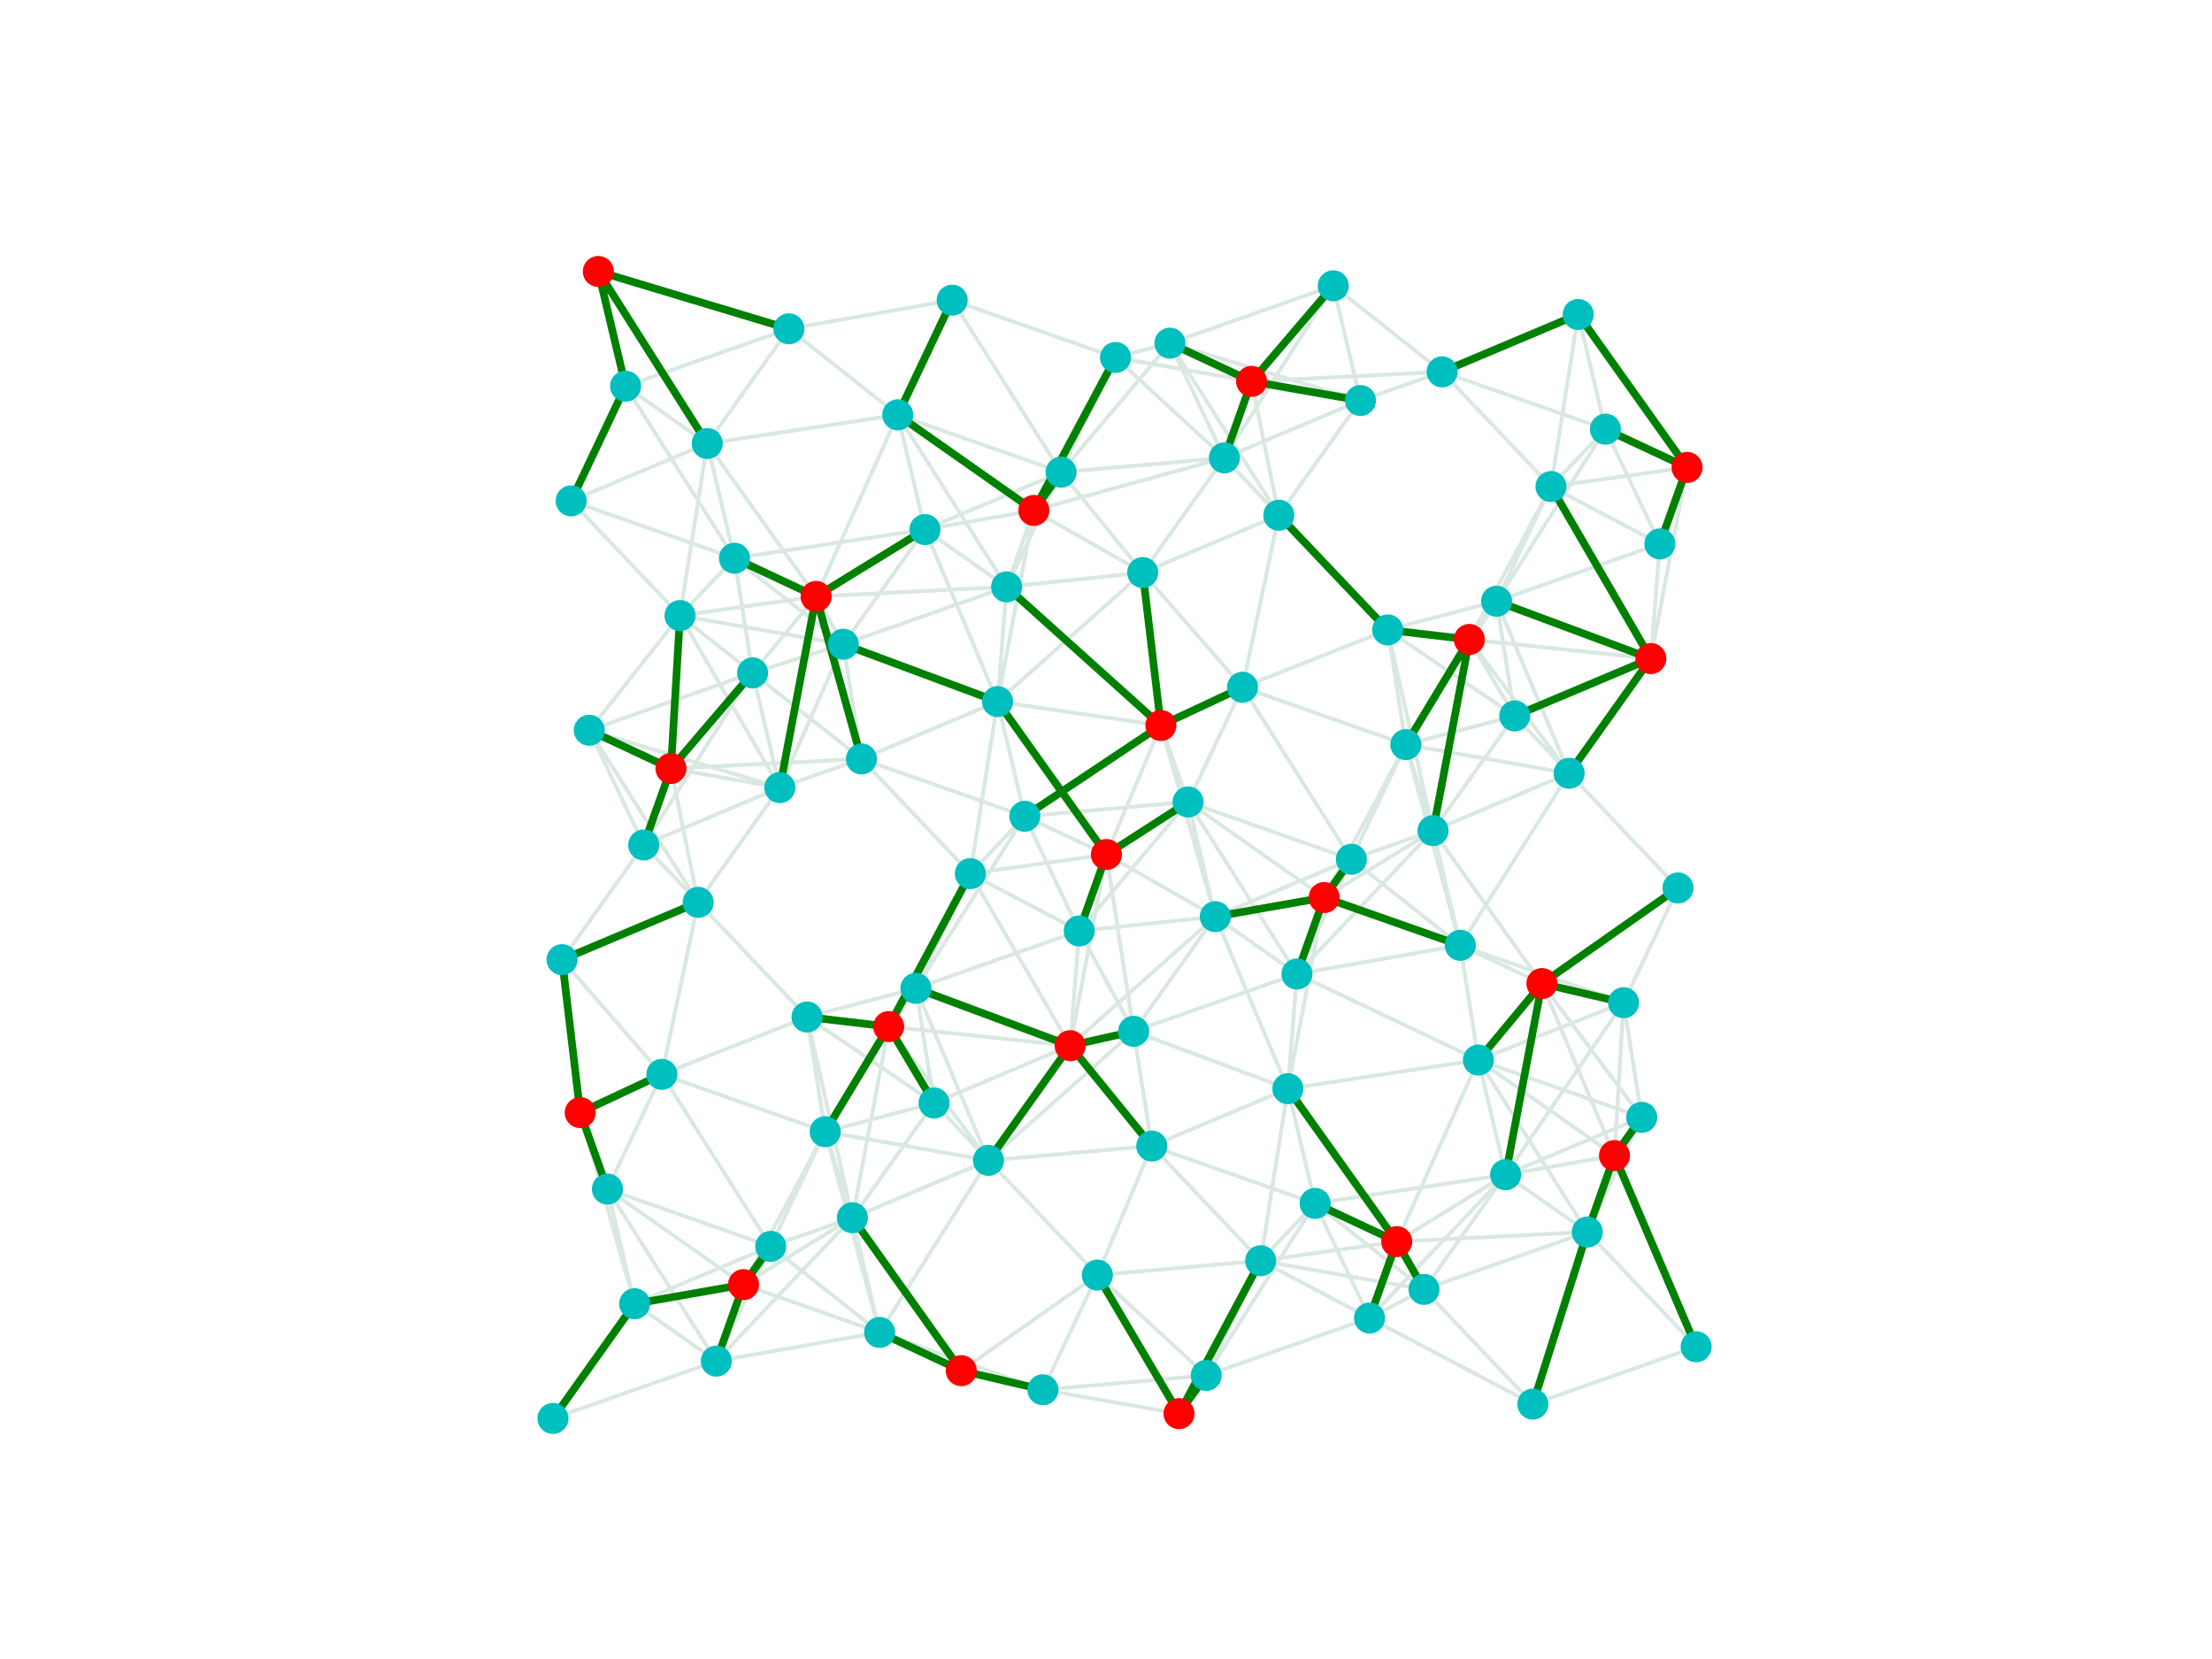 <svg xmlns="http://www.w3.org/2000/svg" xmlns:xlink="http://www.w3.org/1999/xlink" width="768" height="576" viewBox="0 0 576 432"><defs><style>*{stroke-linecap:butt;stroke-linejoin:round}</style></defs><g id="figure_1"><path d="M0 432h576V0H0z" style="fill:#fff" id="patch_1"/><g id="axes_1"><path d="m144 369.36 21.262-29.867M144 369.36l42.525-14.933M295.2 268.56l4.725 29.867M295.2 268.56l40.163 14.933M295.2 268.56l-37.8 33.6m37.8-33.6 21.262-29.867M295.2 268.56l-14.175-26.133M295.2 268.56l-16.537 3.733m16.537-3.733-7.087-46.044m7.087 46.044 42.525-14.933M219.6 167.76l4.725 29.867M219.6 167.76l40.162 14.933M219.6 167.76l42.525-14.933M219.6 167.76l21.263-29.867M219.6 167.76l-16.537 37.333M219.6 167.76l-23.625 7.467m23.625-7.467-42.525-7.467m42.525 7.467-28.35-22.4m28.35 22.4-7.088-12.444M370.8 335.76l42.525-14.933M370.8 335.76l21.262-29.867M370.8 335.76l-14.175 7.467m14.175-7.467-28.35-22.4m28.35 22.4-42.525-7.467m42.525 7.467 28.35 29.867M370.8 335.76l-7.088-12.444M181.8 234.96l-35.438 14.933M181.8 234.96l-14.175-14.933M181.8 234.96l21.262-29.867M181.8 234.96l-28.35-44.8m28.35 44.8-7.088-34.844m7.088 34.844-9.45 44.8m9.45-44.8 28.35 29.867M333 134.16l-35.438 14.933M333 134.16l-14.175-14.933M333 134.16l21.262-29.867M333 134.16l-28.35-44.8m28.35 44.8-7.087-34.844M333 134.16l-9.45 44.8m9.45-44.8 28.35 29.867M257.4 302.16l37.8-33.6m-37.8 33.6-35.437 14.933M257.4 302.16l42.525-3.733M257.4 302.16l-18.9-44.8m18.9 44.8-28.35 44.8m28.35-44.8 21.263-29.867M257.4 302.16l-25.987-34.844M257.4 302.16l-42.525-7.467m42.525 7.467-14.175-14.933M257.4 302.16l28.35 29.867M408.6 201.36l-28.35 44.8m28.35-44.8-25.988-34.844M408.6 201.36l-14.175-14.933M408.6 201.36l-18.9-44.8m18.9 44.8 21.262-29.867M408.6 201.36l-35.438 14.933M408.6 201.36l-42.525-7.467m42.525 7.467 28.35 29.867M162.9 100.56l-14.175 29.867M162.9 100.56l21.262 14.933M162.9 100.56l28.35 44.8m-28.35-44.8-7.088-29.867m7.088 29.867 42.525-14.933M314.1 358.16l42.525-14.933M314.1 358.16l-7.088 9.956m7.088-9.956 28.35-44.8m-28.35 44.8-42.525 3.733m42.525-3.733 14.175-29.867M314.1 358.16l-28.35-26.133M238.5 257.36l18.9 44.8m-18.9-44.8-23.625 37.333M238.5 257.36l4.725 29.867M238.5 257.36l40.163 14.933M238.5 257.36l-7.088 9.956m7.088-9.956 42.525-14.933M238.5 257.36l28.35-44.8m-28.35 44.8 14.175-29.867M238.5 257.36l-28.35 7.467M389.7 156.56l18.9 44.8m-18.9-44.8 42.525-14.933M389.7 156.56l4.725 29.867M389.7 156.56l-28.35 7.467m28.35-7.467 40.163 14.933M389.7 156.56l-7.087 9.956m7.087-9.956 28.35-44.8m-28.35 44.8 14.175-29.867M389.7 156.56l-23.625 37.333M200.7 324.56l21.263-7.467M200.7 324.56l-14.175 29.867M200.7 324.56l-35.438 14.933M200.7 324.56l-42.525-14.933M200.7 324.56l28.35 22.4m-28.35-22.4-7.087 9.956m7.087-9.956-28.35-44.8m28.35 44.8 14.175-29.867M351.9 223.76l21.263-7.467M351.9 223.76l-14.175 29.867M351.9 223.76l-35.438 14.933M351.9 223.76l-42.525-14.933M351.9 223.76l28.35 22.4m-28.35-22.4-7.087 9.956m7.087-9.956-28.35-44.8m28.35 44.8 14.175-29.867M276.3 122.96l21.262 26.133M276.3 122.96l-14.175 29.867M276.3 122.96l42.525-3.733M276.3 122.96l-35.438 14.933M276.3 122.96l28.35-33.6m-28.35 33.6-42.525-14.933M276.3 122.96l-7.088 9.956m7.088-9.956-28.35-44.8m28.35 44.8 14.175-29.867M427.5 290.96l-14.175 29.867M427.5 290.96l-35.438 14.933M427.5 290.96l-42.525-14.933M427.5 290.96l-7.087 9.956m7.087-9.956-4.725-29.867m4.725 29.867-25.988-34.844M153.45 190.16l28.35 44.8m-28.35-44.8 14.175 29.867M153.45 190.16l49.613 14.933M153.45 190.16l23.625-29.867M153.45 190.16l42.525-14.933M153.45 190.16l21.263 9.956M304.65 89.36l28.35 44.8m-28.35-44.8 14.175 29.867M304.65 89.36l49.613 14.933M304.65 89.36l-28.35 33.6m28.35-33.6 42.525-14.933M304.65 89.36l21.263 9.956M304.65 89.36l-14.175 3.733M229.05 346.96l-7.088-29.867m7.088 29.867-42.525 7.467m42.525-7.467 28.35-44.8m-28.35 44.8-28.35-22.4m28.35 22.4-35.438-12.444m35.438 12.444 42.525 14.933M229.05 346.96l21.262 9.956m-21.262-9.956-14.175-52.267M380.25 246.16l-7.087-29.867m7.087 29.867-42.525 7.467m42.525-7.467 28.35-44.8m-28.35 44.8-28.35-22.4m28.35 22.4 4.725 29.867m-4.725-29.867-35.438-12.444m35.438 12.444 42.525 14.933M380.25 246.16l21.262 9.956m-21.262-9.956-14.175-52.267M191.25 145.36l-42.525-14.933m42.525 14.933 28.35 22.4m-28.35-22.4-7.088-29.867m7.088 29.867-28.35-44.8m28.35 44.8 49.613-7.467m-49.613 7.467 4.725 29.867m-4.725-29.867-14.175 14.933m14.175-14.933 21.262 9.956M342.45 313.36l-42.525-14.933m42.525 14.933 28.35 22.4m-28.35-22.4-7.087-29.867m7.087 29.867-28.35 44.8m28.35-44.8 49.613-7.467m-49.613 7.467 14.175 29.867M342.45 313.36l-14.175 14.933m14.175-14.933 21.262 9.956M266.85 212.56l35.438-23.644M266.85 212.56l-42.525-14.933m42.525 14.933-7.088-29.867m7.088 29.867-28.35 44.8m28.35-44.8 14.175 29.867M266.85 212.56l42.525-3.733m-42.525 3.733-14.175 14.933m14.175-14.933 21.262 9.956M418.05 111.76l-42.525-14.933m42.525 14.933-7.088-29.867m7.088 29.867-28.35 44.8m28.35-44.8 14.175 29.867M418.05 111.76l-14.175 14.933m14.175-14.933 21.262 9.956M172.35 279.76l-21.262 9.956m21.262-9.956-25.987-29.867m25.987 29.867 9.45-44.8m-9.45 44.8 37.8-14.933m-37.8 14.933 28.35 44.8m-28.35-44.8-14.175 29.867m14.175-29.867 42.525 14.933M323.55 178.96l-25.988-29.867m25.988 29.867 9.45-44.8m-9.45 44.8-21.262 9.956m21.262-9.956 28.35 44.8m-28.35-44.8 37.8-14.933m-37.8 14.933-14.175 29.867m14.175-29.867 42.525 14.933M247.95 78.16l-14.175 29.867M247.95 78.16l-42.525 7.467m42.525-7.467 28.35 44.8m-28.35-44.8 42.525 14.933M399.15 365.627l14.175-44.8m-14.175 44.8L370.8 335.76m28.35 29.867-42.525-22.4m42.525 22.4 42.525-14.934M210.15 264.827l11.813 52.266m-11.813-52.266L181.8 234.96m28.35 29.867 33.075 22.4m-33.075-22.4 21.262 2.489m-21.262-2.489-37.8 14.933m37.8-14.933 4.725 29.866m-4.725-29.866 28.35-7.467m122.85-93.333 11.813 52.266m-11.813-52.266 33.075 22.4m-33.075-22.4L333 134.16m28.35 29.867 28.35-7.467m-28.35 7.467 21.262 2.489m-21.262-2.489-37.8 14.933m37.8-14.933 4.725 29.866M285.75 332.027l14.175-33.6m-14.175 33.6L257.4 302.16m28.35 29.867 28.35 26.133m-28.35-26.133 21.262 36.089m-21.262-36.089-14.175 29.866m14.175-29.866 42.525-3.734m-42.525 3.734-35.438 24.889M436.95 231.227l-14.175 29.866m14.175-29.866-35.438 24.889m35.438-24.889L408.6 201.36m-259.875-70.933L162.9 100.56m-14.175 29.867 42.525 14.933m-42.525-14.933 35.438-14.934m-35.438 14.934 28.35 29.866m122.85 138.134L295.2 268.56m4.725 29.867 35.438-14.934m-35.438 14.934L257.4 302.16m42.525-3.733-21.262-26.134m21.262 26.134 42.525 14.933m-42.525-14.933 28.35 29.866m-28.35-29.866-14.175 33.6m-61.425-134.4L219.6 167.76m4.725 29.867 35.438-14.934m-35.438 14.934-21.262 7.466m21.262-7.466-28.35-22.4m28.35 22.4 42.525 14.933m-42.525-14.933-49.612 2.489m49.612-2.489 28.35 29.866m-28.35-29.866-11.813-42.311m163.013-58.489 35.438-14.934m-35.438 14.934-21.262 7.466m21.262-7.466-28.35-22.4m28.35 22.4 42.525 14.933m-42.525-14.933-49.612 2.489m49.612-2.489 28.35 29.866m-217.35 227.734L144 369.36m42.525-14.933 35.438-37.334m-35.438 37.334-21.263-14.934m21.263 14.934L200.7 324.56m-14.175 29.867-28.35-44.8m28.35 44.8 42.525-7.467m-42.525 7.467 7.088-19.911m144.112-80.889L295.2 268.56m42.525-14.933 35.438-37.334m-35.438 37.334-2.363 29.866m2.363-29.866 47.25 22.4m-47.25-22.4-21.263-14.934m21.263 14.934L351.9 223.76m-14.175 29.867-28.35-44.8m28.35 44.8 42.525-7.467m-42.525 7.467 7.087-19.911m-82.687-80.889 40.163 36.089m-40.163-36.089L219.6 167.76m42.525-14.933-2.363 29.866m2.363-29.866 35.438-3.734m-35.438 3.734-21.262-14.934m21.262 14.934L276.3 122.96m-14.175 29.867-28.35-44.8m28.35 44.8 7.087-19.911m-7.087 19.911-49.613 2.489m200.813 165.511L370.8 335.76m42.525-14.933-21.262-14.934m21.262 14.934L427.5 290.96m-14.175 29.867-28.35-44.8m28.35 44.8 7.088-19.911m-7.088 19.911-14.175 44.8m14.175-44.8-49.613 2.489m49.613-2.489 28.35 29.866m-274.05-130.666-21.262 29.866m21.262-29.866L181.8 234.96m-14.175-14.933 35.438-14.934m-35.438 14.934L153.45 190.16m14.175 29.867 28.35-44.8m-28.35 44.8 7.088-19.911m144.112-80.889-21.262 29.866m21.262-29.866L333 134.16m-14.175-14.933 35.438-14.934m-35.438 14.934L276.3 122.96m42.525-3.733L304.65 89.36m14.175 29.867 28.35-44.8m-28.35 44.8-49.613 13.689m49.613-13.689 7.088-19.911m-7.088 19.911-28.35-26.134m-47.25 194.134-21.262 29.866m21.262-29.866L257.4 302.16m-14.175-14.933-33.075-22.4m33.075 22.4L238.5 257.36m4.725 29.867 35.438-14.934m-35.438 14.934-11.813-19.911m11.813 19.911-28.35 7.466m179.55-108.266-21.262 29.866m21.262-29.866L408.6 201.36m-14.175-14.933L389.7 156.56m4.725 29.867-28.35 7.466m28.35-7.466 35.438-14.934m-35.438 14.934-11.813-19.911m11.813 19.911-33.075-22.4m-155.925-78.4-49.613-14.934m49.613 14.934L162.9 100.56m42.525-14.933 42.525-7.467m-42.525 7.467-21.263 29.866m21.263-29.866 28.35 22.4m122.85 235.2 14.175-7.467m-14.175 7.467L314.1 358.16m42.525-14.933 35.438-37.334m-35.438 37.334L342.45 313.36m14.175 29.867-28.35-14.934m28.35 14.934 42.525 22.4m-42.525-22.4 7.087-19.911m-82.687-80.889L295.2 268.56m-14.175-26.133 35.438-3.734m-35.438 3.734L238.5 257.36m42.525-14.933-2.362 29.866m2.362-29.866 28.35-33.6m-28.35 33.6L266.85 212.56m14.175 29.867-28.35-14.934m28.35 14.934 7.088-19.911m144.112-80.889L418.05 111.76m14.175 29.867-28.35-14.934m28.35 14.934 7.087-19.911m-7.087 19.911L389.7 156.56m42.525-14.933-2.363 29.866M158.175 309.627l-7.088-19.911m7.088 19.911 28.35 44.8m-28.35-44.8 7.087 29.866m-7.087-29.866L200.7 324.56m-42.525-14.933 35.438 24.889m-35.438-24.889 14.175-29.867m137.025-70.933-7.087-19.911m7.087 19.911 28.35 44.8m-28.35-44.8 7.087 29.866m-7.087-29.866L351.9 223.76m-42.525-14.933-28.35 33.6m28.35-33.6 35.438 24.889m-35.438-24.889-42.525 3.733m42.525-3.733 14.175-29.867m-14.175 29.867-21.262 13.689m-54.338-114.489-49.613 7.466m49.613-7.466 28.35 44.8m-28.35-44.8 7.088 29.866m-7.088-29.866-28.35-22.4m28.35 22.4L276.3 122.96m-42.525-14.933 35.437 24.889m-35.437-24.889L247.95 78.16m-14.175 29.867-21.263 47.289m172.463 120.711-47.25-22.4m47.25 22.4 28.35 44.8m-28.35-44.8 7.087 29.866m-7.087-29.866L427.5 290.96m-42.525-14.933-4.725-29.867m4.725 29.867 35.438 24.889m-35.438-24.889 37.8-14.934m-37.8 14.934 16.537-19.911m-16.537 19.911-21.263 47.289m21.263-47.289-49.613 7.466M195.975 175.227l28.35 22.4m-28.35-22.4-28.35 44.8m28.35-44.8 7.088 29.866m-7.088-29.866 23.625-7.467m-23.625 7.467L153.45 190.16m42.525-14.933-21.262 24.889m21.262-24.889-4.725-29.867m4.725 29.867-18.9-14.934m18.9 14.934 16.537-19.911m134.663-80.889-21.262 24.889m21.262-24.889-28.35 44.8m28.35-44.8 28.35 22.4m-28.35-22.4 7.087 29.866m-7.087-29.866L304.65 89.36m-33.075 272.533 42.525-3.733m-42.525 3.733-21.262-4.977m21.262 4.977L229.05 346.96m42.525 14.933 14.175-29.866m-14.175 29.866 35.438 6.223m115.762-107.023-37.8 14.934m37.8-14.934-30.712 44.8m30.712-44.8 4.725 29.867m-4.725-29.867L380.25 246.16m42.525 14.933-2.362 39.823m2.362-39.823-21.262-4.977m21.262 4.977 14.175-29.866m-259.875-70.934-28.35-29.866m28.35 29.866 42.525 7.467m-42.525-7.467 7.088-44.8m-7.088 44.8 25.988 44.8m-25.988-44.8L153.45 190.16m23.625-29.867 18.9 14.934m-18.9-14.934-2.362 39.823m2.362-39.823 14.175-14.933m-14.175 14.933 35.438-4.977m115.762 172.977-28.35-29.866m28.35 29.866 42.525 7.467m-42.525-7.467 7.088-44.8m-7.088 44.8L314.1 358.16m14.175-29.867 28.35 14.934m-28.35-14.934-21.262 39.823m21.262-39.823 14.175-14.933m-14.175 14.933 35.438-4.977m-35.438 4.977-42.525 3.734m-33.075-104.534-28.35-29.866m28.35 29.866 7.087-44.8m-7.087 44.8L238.5 257.36m14.175-29.867 28.35 14.934m-28.35-14.934-21.263 39.823m21.263-39.823 25.988 44.8m-25.988-44.8 14.175-14.933m-14.175 14.933 35.438-4.977m115.762-95.823-28.35-29.866m28.35 29.866 7.087-44.8m-7.087 44.8L389.7 156.56m14.175-29.867 28.35 14.934m-28.35-14.934-21.262 39.823m21.262-39.823 14.175-14.933m-14.175 14.933 25.988 44.8m-25.988-44.8 35.438-4.977M214.875 294.693l7.088 22.4m-7.088-22.4 42.525 7.467m-42.525-7.467L238.5 257.36m-23.625 37.333L200.7 324.56m14.175-29.867 16.537-27.377m-16.537 27.377 14.175 52.267m-14.175-52.267-21.262 39.823m21.262-39.823L172.35 279.76m42.525 14.933-4.725-29.866m4.725 29.866 28.35-7.466m122.85-93.334 14.175 52.267m-14.175-52.267 16.538-27.377m-16.538 27.377 28.35-7.466m-28.35 7.466 42.525 7.467m-42.525-7.467L389.7 156.56m-23.625 37.333L351.9 223.76m14.175-29.867 7.088 22.4m-7.088-22.4-21.262 39.823m21.262-39.823L323.55 178.96m42.525 14.933-4.725-29.866m-70.875-70.934 28.35 26.134m-28.35-26.134L276.3 122.96m14.175-29.867 14.175-3.733m-14.175 3.733-21.263 39.823m21.263-39.823 35.438 6.223m-35.438-6.223L247.95 78.16m193.725 272.533-21.262-49.777m21.262 49.777-42.525 14.934m42.525-14.934-28.35-29.866m-266.962-70.934 25.987 29.867m-25.987-29.867 21.262-29.866m-21.262 29.866L181.8 234.96m-35.437 14.933 4.725 39.823m146.475-140.623 4.725 39.823m-4.725-39.823-37.8 33.6m37.8-33.6-35.438 3.734m35.438-3.734 21.262-29.866m-21.262 29.866L276.3 122.96m21.263 26.133-28.35-16.177m28.35 16.177 25.987 29.867m-25.987-29.867L333 134.16M221.963 317.093l-35.438 37.334m35.438-37.334L257.4 302.16m-35.437 14.933-7.088-22.4m7.088 22.4 21.262-29.866m-21.262 29.866L200.7 324.56m21.263-7.467 9.45-49.777m-9.45 49.777 7.087 29.867m-7.087-29.867-28.35 17.423m28.35-17.423 28.35 39.823m-28.35-39.823-11.813-52.266m163.013-48.534 9.45-49.777m-9.45 49.777-35.438 37.334m35.438-37.334L408.6 201.36m-35.437 14.933 21.262-29.866m-21.262 29.866L351.9 223.76m21.263-7.467-7.088-22.4m7.088 22.4 7.087 29.867m-7.087-29.867-28.35 17.423m28.35-17.423 28.35 39.823m-28.35-39.823-11.813-52.266m-177.188-48.534-35.437 14.934m35.437-14.934L162.9 100.56m21.262 14.933 21.263-29.866m-21.263 29.866-28.35-44.8m28.35 44.8 49.613-7.466m-49.613 7.466 7.088 29.867m-7.088-29.867-7.087 44.8m7.087-44.8 28.35 39.823m122.851 128.177-35.438 14.934m35.438-14.934 2.362-29.866m-2.362 29.866L295.2 268.56m40.163 14.933-18.9-44.8m18.9 44.8 49.612-7.466m-49.612 7.466 7.087 29.867m-7.087-29.867-7.088 44.8m7.088-44.8 28.35 39.823m-28.35-39.823 9.45-49.777m-85.051-51.023 37.8-33.6m-37.8 33.6-35.437 14.934m35.437-14.934 7.088 29.867m-7.088-29.867 2.363-29.866m-2.363 29.866 42.526 6.223m-42.526-6.223-18.9-44.8m18.9 44.8L219.6 167.76m40.162 14.933 9.45-49.777m-9.45 49.777-7.087 44.8m7.087-44.8 28.35 39.823m122.85-140.623-7.087 44.8m7.087-44.8 28.35 39.823m-28.35-39.823-35.437 14.934m35.437-14.934 7.088 29.867M165.262 339.493 144 369.36m21.262-29.867-14.174-49.777m14.174 49.777 21.263 14.934m-21.263-14.934L200.7 324.56m-35.438 14.933-7.087-29.866m7.087 29.866 28.35-4.977m122.85-95.823-14.174-49.777m14.174 49.777 21.263 14.934m-21.263-14.934L295.2 268.56m21.262-29.867L351.9 223.76m-35.438 14.933-37.8 33.6m37.8-33.6-7.087-29.866m7.087 29.866-35.437 3.734m35.437-3.734 18.9 44.8m-18.9-44.8-28.35-16.177m28.35 16.177 28.35-4.977m-103.949-95.823L219.6 167.76m21.263-29.867 18.9 44.8m-18.9-44.8 21.262 14.934m-21.262-14.934L276.3 122.96m-35.437 14.933-7.088-29.866m7.088 29.866-49.613 7.467m49.613-7.467 28.35-4.977m-28.35 4.977-28.35 17.423m179.55 150.577L370.8 335.76m21.263-29.867 21.262 14.934m-21.262-14.934 30.712-44.8m-30.712 44.8-35.438 37.334m35.438-37.334L427.5 290.96m-35.437 14.933-7.088-29.866m7.088 29.866-49.613 7.467m49.613-7.467 28.35-4.977m-28.35 4.977 9.45-49.777m-9.45 49.777-28.35 17.423m-160.65-118.223L219.6 167.76m-16.537 37.333L181.8 234.96m21.263-29.867-35.438 14.934m35.438-14.934 21.262-7.466m-21.262 7.466L153.45 190.16m49.613 14.933-28.35-4.977m28.35 4.977-7.088-29.866m7.088 29.866-25.988-44.8m25.988 44.8 9.45-49.777m141.749-51.023 21.263-7.466m-21.263 7.466L333 134.16m21.262-29.867-35.437 14.934m35.437-14.934L304.65 89.36m49.612 14.933-7.087-29.866m7.087 29.866-28.35-4.977m-47.249 172.977 16.537-3.733m-16.537 3.733L257.4 302.16m21.263-29.867 21.262 26.134m-21.262-26.134 37.8-33.6m-37.8 33.6-35.438 14.934m35.438-14.934 2.362-29.866m-2.362 29.866-47.25-4.977m47.25 4.977-25.988-44.8m25.988 44.8L238.5 257.36m40.163 14.933 9.45-49.777m141.75-51.023L389.7 156.56m40.163 14.933L408.6 201.36m21.263-29.867-35.438 14.934m35.438-14.934 2.362-29.866m-2.362 29.866-47.25-4.977m47.25 4.977-25.988-44.8m25.988 44.8 9.45-49.777m-283.5-51.023 7.087 29.867m-7.087-29.867 49.612 14.934m-49.612-14.934 28.35 44.8m122.849 252.623 7.088-9.956m-7.088 9.956-21.262-36.09m21.262 36.09-35.437-6.223m35.437 6.223 21.263-39.823m-96.863-60.977-9.45 49.777m9.45-49.777L257.4 302.16m-25.988-34.844-16.537 27.377m16.537-27.377 7.088-9.956m-7.088 9.956 47.25 4.977m-47.25-4.977 21.263-39.823m-21.263 39.823-21.262-2.49m21.262 2.49 11.813 19.91m139.388-120.71 11.812 19.91m-11.812-19.91L408.6 201.36m-25.987-34.844 7.087-9.956m-7.087 9.956-16.538 27.377m16.538-27.377 47.25 4.977m-47.25-4.977-9.45 49.777m9.45-49.777 21.262-39.823m-21.262 39.823-21.263-2.49m-167.737 170.49 28.35-17.423m-28.35 17.423-7.088 19.91m7.088-19.91-28.35 4.977m28.35-4.977 7.087-9.956m-7.087 9.956-35.438-24.89m35.438 24.89 35.437 12.444m-35.437-12.444 21.262-39.823m129.938-60.977 28.35-17.423m-28.35 17.423-7.088 19.91m7.088-19.91-28.35 4.977m28.35-4.977 7.087-9.956m-7.087 9.956-35.438-24.89m35.438 24.89 35.437 12.444m-35.437-12.444 21.262-39.823m-21.262 39.823-9.45 49.777m-66.151-150.577 28.35 16.177m-28.35-16.177-7.087 19.91m7.087-19.91-9.45 49.777m9.45-49.777 49.613-13.69m-49.613 13.69-28.35 4.977m28.35-4.977 7.088-9.956m-7.088 9.956-35.437-24.89m35.437 24.89 21.263-39.823m129.938 207.823-7.088 19.91m7.088-19.91-28.35 4.977m28.35-4.977 7.087-9.956m-7.087 9.956-35.438-24.89m35.438 24.89 2.362-39.823m-2.362 39.823-18.9-44.8m18.9 44.8 21.262 49.777M174.713 200.116l49.612-2.49m-49.612 2.49 7.087 34.844m-7.087-34.844-7.088 19.91m7.088-19.91 28.35 4.977m-28.35-4.977-21.263-9.956m21.263 9.956 21.262-24.89m-21.262 24.89 2.362-39.823m148.838-60.977 49.612-2.49m-49.612 2.49L333 134.16m-7.087-34.844-7.088 19.91m7.088-19.91 28.35 4.977m-28.35-4.977L304.65 89.36m21.263 9.956 21.262-24.89m-21.262 24.89-35.438-6.223m-40.162 263.823-21.263-9.956m21.263 9.956 35.437-24.89m-35.437 24.89-28.35-39.823m28.35 39.823 21.262 4.977m129.937-105.777-16.537 19.91m16.537-19.91-28.35-39.823m28.35 39.823-9.45 49.777m9.45-49.777L427.5 290.96m-25.988-34.844-21.262-9.956m21.262 9.956 18.9 44.8m-18.9-44.8 21.263 4.977m-21.263-4.977 35.438-24.89m-224.438-75.91 7.088 12.444m-7.088-12.444-28.35-39.823m28.35 39.823 49.613-2.49m-49.613 2.49 28.35-17.423m-28.35 17.423-9.45 49.777m9.45-49.777 11.813 42.31m-11.813-42.31 21.263-47.29m-21.263 47.29-21.262-9.956m21.262 9.956-35.437 4.977m35.437-4.977-16.537 19.91m167.737 148.09 7.088 12.444m-7.088-12.444-28.35-39.823m28.35 39.823 49.613-2.49m-49.613 2.49 28.35-17.423m-28.35 17.423-7.087 19.91m7.087-19.91 21.263-47.29m-21.263 47.29-21.262-9.956m21.262 9.956-35.437 4.977m-40.162-105.777 14.175-33.6m-14.175 33.6-28.35-39.823m28.35 39.823 7.087 46.044m-7.087-46.044 28.35 16.177m-28.35-16.177-7.088 19.91m7.088-19.91 21.262-13.69m-21.262 13.69-9.45 49.777m9.45-49.777-21.263-9.956m21.263 9.956-35.438 4.977m186.638-105.777-28.35-39.823m28.35 39.823-7.088 19.91m7.088-19.91-9.45 49.777m9.45-49.777-21.263-9.956m21.263 9.956-35.438 4.977M151.088 289.716l7.087 19.91m-7.087-19.91 21.262-9.956m-21.262 9.956 14.174 49.777m-14.174-49.777-4.725-39.823m155.925-60.977-4.726-39.823m4.726 39.823-42.526-6.223m42.526 6.223-40.163-36.09m40.163 36.09 14.174 49.777m-14.174-49.777 7.087 19.91m-7.087-19.91L266.85 212.56m35.438-23.644 21.262-9.956m-21.262 9.956-14.175 33.6" clip-path="url(#p684c6e7c3d)" style="fill:none;stroke:#006837;stroke-opacity:.15" id="LineCollection_1"/><path d="m144 369.36 21.262-29.867M295.2 268.56l-16.537 3.733M219.6 167.76l40.162 14.933M370.8 335.76l-7.088-12.444M181.8 234.96l-35.438 14.933M333 134.16l28.35 29.867M257.4 302.16l21.263-29.867M408.6 201.36l21.262-29.867M162.9 100.56l-7.088-29.867M314.1 358.16l-7.088 9.956M238.5 257.36l40.163 14.933M389.7 156.56l40.163 14.933M200.7 324.56l-7.087 9.956M351.9 223.76l-7.087 9.956M276.3 122.96l-7.088 9.956M427.5 290.96l-7.087 9.956M153.45 190.16l21.263 9.956M304.65 89.36l21.263 9.956M229.05 346.96l21.262 9.956M380.25 246.16l-35.438-12.444M191.25 145.36l21.262 9.956M342.45 313.36l21.262 9.956M266.85 212.56l35.438-23.644M418.05 111.76l21.262 9.956M172.35 279.76l-21.262 9.956M323.55 178.96l-21.262 9.956M247.95 78.16l-14.175 29.867m165.375 257.6 14.175-44.8m-203.175-56 21.262 2.489M361.35 164.027l21.262 2.489M285.75 332.027l21.262 36.089M436.95 231.227l-35.438 24.889M148.725 130.427 162.9 100.56m137.025 197.867-21.262-26.134m-54.338-74.666-11.813-42.311m163.013-58.489 35.438-14.934M186.525 354.427l7.088-19.911m144.112-80.889 7.087-19.911m-82.687-80.889 40.163 36.089m111.037 131.911 7.088-19.911m-252.788-80.889 7.088-19.911m144.112-80.889 7.088-19.911m-82.688 187.911-11.813-19.911m163.013-80.889 35.438-14.934M205.425 85.627l-49.613-14.934m200.813 272.534 7.087-19.911m-82.687-80.889 7.088-19.911m144.112-80.889 7.087-19.911M158.175 309.627l-7.088-19.911m158.288-80.889-21.262 13.689m-54.338-114.489 35.437 24.889m115.763 143.111 16.537-19.911m-205.537-80.889-21.262 24.889M347.175 74.427l-21.262 24.889m-54.338 262.577-21.262-4.977m172.462-95.823-21.262-4.977m-224.438-95.823-2.362 39.823m153.562 128.177-21.262 39.823m-54.338-140.623-21.263 39.823m172.463-140.623 25.988 44.8m-214.988 123.2 16.537-27.377m134.663-73.423 16.538-27.377m-92.138-73.423-21.263 39.823m172.463 217.777-21.262-49.777m-274.05-51.023 4.725 39.823m146.475-140.623 4.725 39.823m-80.325 128.177 28.35 39.823m122.85-140.623 9.45-49.777m-198.451-51.023-28.35-44.8m179.551 212.8 28.35 39.823M259.762 182.693l28.35 39.823m122.85-140.623 28.35 39.823m-274.05 217.777 28.35-4.977m122.85-95.823 28.35-4.977m-103.949-95.823-28.35 17.423m179.55 150.577 9.45-49.777m-198.45-51.023 9.45-49.777m141.749-51.023-28.35-4.977" clip-path="url(#p684c6e7c3d)" style="fill:none;stroke:green;stroke-width:2" id="LineCollection_2"/><g id="PathCollection_1"><defs><path id="m43e3c3cf37" d="M0 3.536a3.536 3.536 0 1 0 0-7.072 3.536 3.536 0 0 0 0 7.072z" style="stroke:#00bfbf"/></defs><g clip-path="url(#p684c6e7c3d)"><use style="fill:#00bfbf;stroke:#00bfbf" x="144" y="369.36" xlink:href="#m43e3c3cf37"/><use style="fill:#00bfbf;stroke:#00bfbf" x="295.2" y="268.56" xlink:href="#m43e3c3cf37"/><use style="fill:#00bfbf;stroke:#00bfbf" x="219.6" y="167.76" xlink:href="#m43e3c3cf37"/><use style="fill:#00bfbf;stroke:#00bfbf" x="370.8" y="335.76" xlink:href="#m43e3c3cf37"/><use style="fill:#00bfbf;stroke:#00bfbf" x="181.8" y="234.96" xlink:href="#m43e3c3cf37"/><use style="fill:#00bfbf;stroke:#00bfbf" x="333" y="134.16" xlink:href="#m43e3c3cf37"/><use style="fill:#00bfbf;stroke:#00bfbf" x="257.4" y="302.16" xlink:href="#m43e3c3cf37"/><use style="fill:#00bfbf;stroke:#00bfbf" x="408.6" y="201.36" xlink:href="#m43e3c3cf37"/><use style="fill:#00bfbf;stroke:#00bfbf" x="162.9" y="100.56" xlink:href="#m43e3c3cf37"/><use style="fill:#00bfbf;stroke:#00bfbf" x="314.1" y="358.16" xlink:href="#m43e3c3cf37"/><use style="fill:#00bfbf;stroke:#00bfbf" x="238.5" y="257.36" xlink:href="#m43e3c3cf37"/><use style="fill:#00bfbf;stroke:#00bfbf" x="389.7" y="156.56" xlink:href="#m43e3c3cf37"/><use style="fill:#00bfbf;stroke:#00bfbf" x="200.7" y="324.56" xlink:href="#m43e3c3cf37"/><use style="fill:#00bfbf;stroke:#00bfbf" x="351.9" y="223.76" xlink:href="#m43e3c3cf37"/><use style="fill:#00bfbf;stroke:#00bfbf" x="276.3" y="122.96" xlink:href="#m43e3c3cf37"/><use style="fill:#00bfbf;stroke:#00bfbf" x="427.5" y="290.96" xlink:href="#m43e3c3cf37"/><use style="fill:#00bfbf;stroke:#00bfbf" x="153.45" y="190.16" xlink:href="#m43e3c3cf37"/><use style="fill:#00bfbf;stroke:#00bfbf" x="304.65" y="89.36" xlink:href="#m43e3c3cf37"/><use style="fill:#00bfbf;stroke:#00bfbf" x="229.05" y="346.96" xlink:href="#m43e3c3cf37"/><use style="fill:#00bfbf;stroke:#00bfbf" x="380.25" y="246.16" xlink:href="#m43e3c3cf37"/><use style="fill:#00bfbf;stroke:#00bfbf" x="191.25" y="145.36" xlink:href="#m43e3c3cf37"/><use style="fill:#00bfbf;stroke:#00bfbf" x="342.45" y="313.36" xlink:href="#m43e3c3cf37"/><use style="fill:#00bfbf;stroke:#00bfbf" x="266.85" y="212.56" xlink:href="#m43e3c3cf37"/><use style="fill:#00bfbf;stroke:#00bfbf" x="418.05" y="111.76" xlink:href="#m43e3c3cf37"/><use style="fill:#00bfbf;stroke:#00bfbf" x="172.35" y="279.76" xlink:href="#m43e3c3cf37"/><use style="fill:#00bfbf;stroke:#00bfbf" x="323.55" y="178.96" xlink:href="#m43e3c3cf37"/><use style="fill:#00bfbf;stroke:#00bfbf" x="247.95" y="78.16" xlink:href="#m43e3c3cf37"/><use style="fill:#00bfbf;stroke:#00bfbf" x="399.15" y="365.627" xlink:href="#m43e3c3cf37"/><use style="fill:#00bfbf;stroke:#00bfbf" x="210.15" y="264.827" xlink:href="#m43e3c3cf37"/><use style="fill:#00bfbf;stroke:#00bfbf" x="361.35" y="164.027" xlink:href="#m43e3c3cf37"/><use style="fill:#00bfbf;stroke:#00bfbf" x="285.75" y="332.027" xlink:href="#m43e3c3cf37"/><use style="fill:#00bfbf;stroke:#00bfbf" x="436.95" y="231.227" xlink:href="#m43e3c3cf37"/><use style="fill:#00bfbf;stroke:#00bfbf" x="148.725" y="130.427" xlink:href="#m43e3c3cf37"/><use style="fill:#00bfbf;stroke:#00bfbf" x="299.925" y="298.427" xlink:href="#m43e3c3cf37"/><use style="fill:#00bfbf;stroke:#00bfbf" x="224.325" y="197.627" xlink:href="#m43e3c3cf37"/><use style="fill:#00bfbf;stroke:#00bfbf" x="375.525" y="96.827" xlink:href="#m43e3c3cf37"/><use style="fill:#00bfbf;stroke:#00bfbf" x="186.525" y="354.427" xlink:href="#m43e3c3cf37"/><use style="fill:#00bfbf;stroke:#00bfbf" x="337.725" y="253.627" xlink:href="#m43e3c3cf37"/><use style="fill:#00bfbf;stroke:#00bfbf" x="262.125" y="152.827" xlink:href="#m43e3c3cf37"/><use style="fill:#00bfbf;stroke:#00bfbf" x="413.325" y="320.827" xlink:href="#m43e3c3cf37"/><use style="fill:#00bfbf;stroke:#00bfbf" x="167.625" y="220.027" xlink:href="#m43e3c3cf37"/><use style="fill:#00bfbf;stroke:#00bfbf" x="318.825" y="119.227" xlink:href="#m43e3c3cf37"/><use style="fill:#00bfbf;stroke:#00bfbf" x="243.225" y="287.227" xlink:href="#m43e3c3cf37"/><use style="fill:#00bfbf;stroke:#00bfbf" x="394.425" y="186.427" xlink:href="#m43e3c3cf37"/><use style="fill:#00bfbf;stroke:#00bfbf" x="205.425" y="85.627" xlink:href="#m43e3c3cf37"/><use style="fill:#00bfbf;stroke:#00bfbf" x="356.625" y="343.227" xlink:href="#m43e3c3cf37"/><use style="fill:#00bfbf;stroke:#00bfbf" x="281.025" y="242.427" xlink:href="#m43e3c3cf37"/><use style="fill:#00bfbf;stroke:#00bfbf" x="432.225" y="141.627" xlink:href="#m43e3c3cf37"/><use style="fill:#00bfbf;stroke:#00bfbf" x="158.175" y="309.627" xlink:href="#m43e3c3cf37"/><use style="fill:#00bfbf;stroke:#00bfbf" x="309.375" y="208.827" xlink:href="#m43e3c3cf37"/><use style="fill:#00bfbf;stroke:#00bfbf" x="233.775" y="108.027" xlink:href="#m43e3c3cf37"/><use style="fill:#00bfbf;stroke:#00bfbf" x="384.975" y="276.027" xlink:href="#m43e3c3cf37"/><use style="fill:#00bfbf;stroke:#00bfbf" x="195.975" y="175.227" xlink:href="#m43e3c3cf37"/><use style="fill:#00bfbf;stroke:#00bfbf" x="347.175" y="74.427" xlink:href="#m43e3c3cf37"/><use style="fill:#00bfbf;stroke:#00bfbf" x="271.575" y="361.893" xlink:href="#m43e3c3cf37"/><use style="fill:#00bfbf;stroke:#00bfbf" x="422.775" y="261.093" xlink:href="#m43e3c3cf37"/><use style="fill:#00bfbf;stroke:#00bfbf" x="177.075" y="160.293" xlink:href="#m43e3c3cf37"/><use style="fill:#00bfbf;stroke:#00bfbf" x="328.275" y="328.293" xlink:href="#m43e3c3cf37"/><use style="fill:#00bfbf;stroke:#00bfbf" x="252.675" y="227.493" xlink:href="#m43e3c3cf37"/><use style="fill:#00bfbf;stroke:#00bfbf" x="403.875" y="126.693" xlink:href="#m43e3c3cf37"/><use style="fill:#00bfbf;stroke:#00bfbf" x="214.875" y="294.693" xlink:href="#m43e3c3cf37"/><use style="fill:#00bfbf;stroke:#00bfbf" x="366.075" y="193.893" xlink:href="#m43e3c3cf37"/><use style="fill:#00bfbf;stroke:#00bfbf" x="290.475" y="93.093" xlink:href="#m43e3c3cf37"/><use style="fill:#00bfbf;stroke:#00bfbf" x="441.675" y="350.693" xlink:href="#m43e3c3cf37"/><use style="fill:#00bfbf;stroke:#00bfbf" x="146.363" y="249.893" xlink:href="#m43e3c3cf37"/><use style="fill:#00bfbf;stroke:#00bfbf" x="297.563" y="149.093" xlink:href="#m43e3c3cf37"/><use style="fill:#00bfbf;stroke:#00bfbf" x="221.963" y="317.093" xlink:href="#m43e3c3cf37"/><use style="fill:#00bfbf;stroke:#00bfbf" x="373.163" y="216.293" xlink:href="#m43e3c3cf37"/><use style="fill:#00bfbf;stroke:#00bfbf" x="184.162" y="115.493" xlink:href="#m43e3c3cf37"/><use style="fill:#00bfbf;stroke:#00bfbf" x="335.363" y="283.493" xlink:href="#m43e3c3cf37"/><use style="fill:#00bfbf;stroke:#00bfbf" x="259.762" y="182.693" xlink:href="#m43e3c3cf37"/><use style="fill:#00bfbf;stroke:#00bfbf" x="410.962" y="81.893" xlink:href="#m43e3c3cf37"/><use style="fill:#00bfbf;stroke:#00bfbf" x="165.262" y="339.493" xlink:href="#m43e3c3cf37"/><use style="fill:#00bfbf;stroke:#00bfbf" x="316.462" y="238.693" xlink:href="#m43e3c3cf37"/><use style="fill:#00bfbf;stroke:#00bfbf" x="240.863" y="137.893" xlink:href="#m43e3c3cf37"/><use style="fill:#00bfbf;stroke:#00bfbf" x="392.063" y="305.893" xlink:href="#m43e3c3cf37"/><use style="fill:#00bfbf;stroke:#00bfbf" x="203.063" y="205.093" xlink:href="#m43e3c3cf37"/><use style="fill:#00bfbf;stroke:#00bfbf" x="354.262" y="104.293" xlink:href="#m43e3c3cf37"/></g></g><g id="PathCollection_2"><defs><path id="mad77e8911d" d="M0 3.536a3.536 3.536 0 1 0 0-7.072 3.536 3.536 0 0 0 0 7.072z" style="stroke:red"/></defs><g clip-path="url(#p684c6e7c3d)"><use style="fill:red;stroke:red" x="278.663" y="272.293" xlink:href="#mad77e8911d"/><use style="fill:red;stroke:red" x="429.863" y="171.493" xlink:href="#mad77e8911d"/><use style="fill:red;stroke:red" x="155.813" y="70.693" xlink:href="#mad77e8911d"/><use style="fill:red;stroke:red" x="307.012" y="368.116" xlink:href="#mad77e8911d"/><use style="fill:red;stroke:red" x="231.412" y="267.316" xlink:href="#mad77e8911d"/><use style="fill:red;stroke:red" x="382.613" y="166.516" xlink:href="#mad77e8911d"/><use style="fill:red;stroke:red" x="193.613" y="334.516" xlink:href="#mad77e8911d"/><use style="fill:red;stroke:red" x="344.813" y="233.716" xlink:href="#mad77e8911d"/><use style="fill:red;stroke:red" x="269.212" y="132.916" xlink:href="#mad77e8911d"/><use style="fill:red;stroke:red" x="420.413" y="300.916" xlink:href="#mad77e8911d"/><use style="fill:red;stroke:red" x="174.713" y="200.116" xlink:href="#mad77e8911d"/><use style="fill:red;stroke:red" x="325.913" y="99.316" xlink:href="#mad77e8911d"/><use style="fill:red;stroke:red" x="250.313" y="356.916" xlink:href="#mad77e8911d"/><use style="fill:red;stroke:red" x="401.512" y="256.116" xlink:href="#mad77e8911d"/><use style="fill:red;stroke:red" x="212.512" y="155.316" xlink:href="#mad77e8911d"/><use style="fill:red;stroke:red" x="363.712" y="323.316" xlink:href="#mad77e8911d"/><use style="fill:red;stroke:red" x="288.113" y="222.516" xlink:href="#mad77e8911d"/><use style="fill:red;stroke:red" x="439.313" y="121.716" xlink:href="#mad77e8911d"/><use style="fill:red;stroke:red" x="151.088" y="289.716" xlink:href="#mad77e8911d"/><use style="fill:red;stroke:red" x="302.288" y="188.916" xlink:href="#mad77e8911d"/></g></g></g></g><defs><clipPath id="p684c6e7c3d"><path d="M128.88 51.84h332.64v332.64H128.88z"/></clipPath></defs></svg>